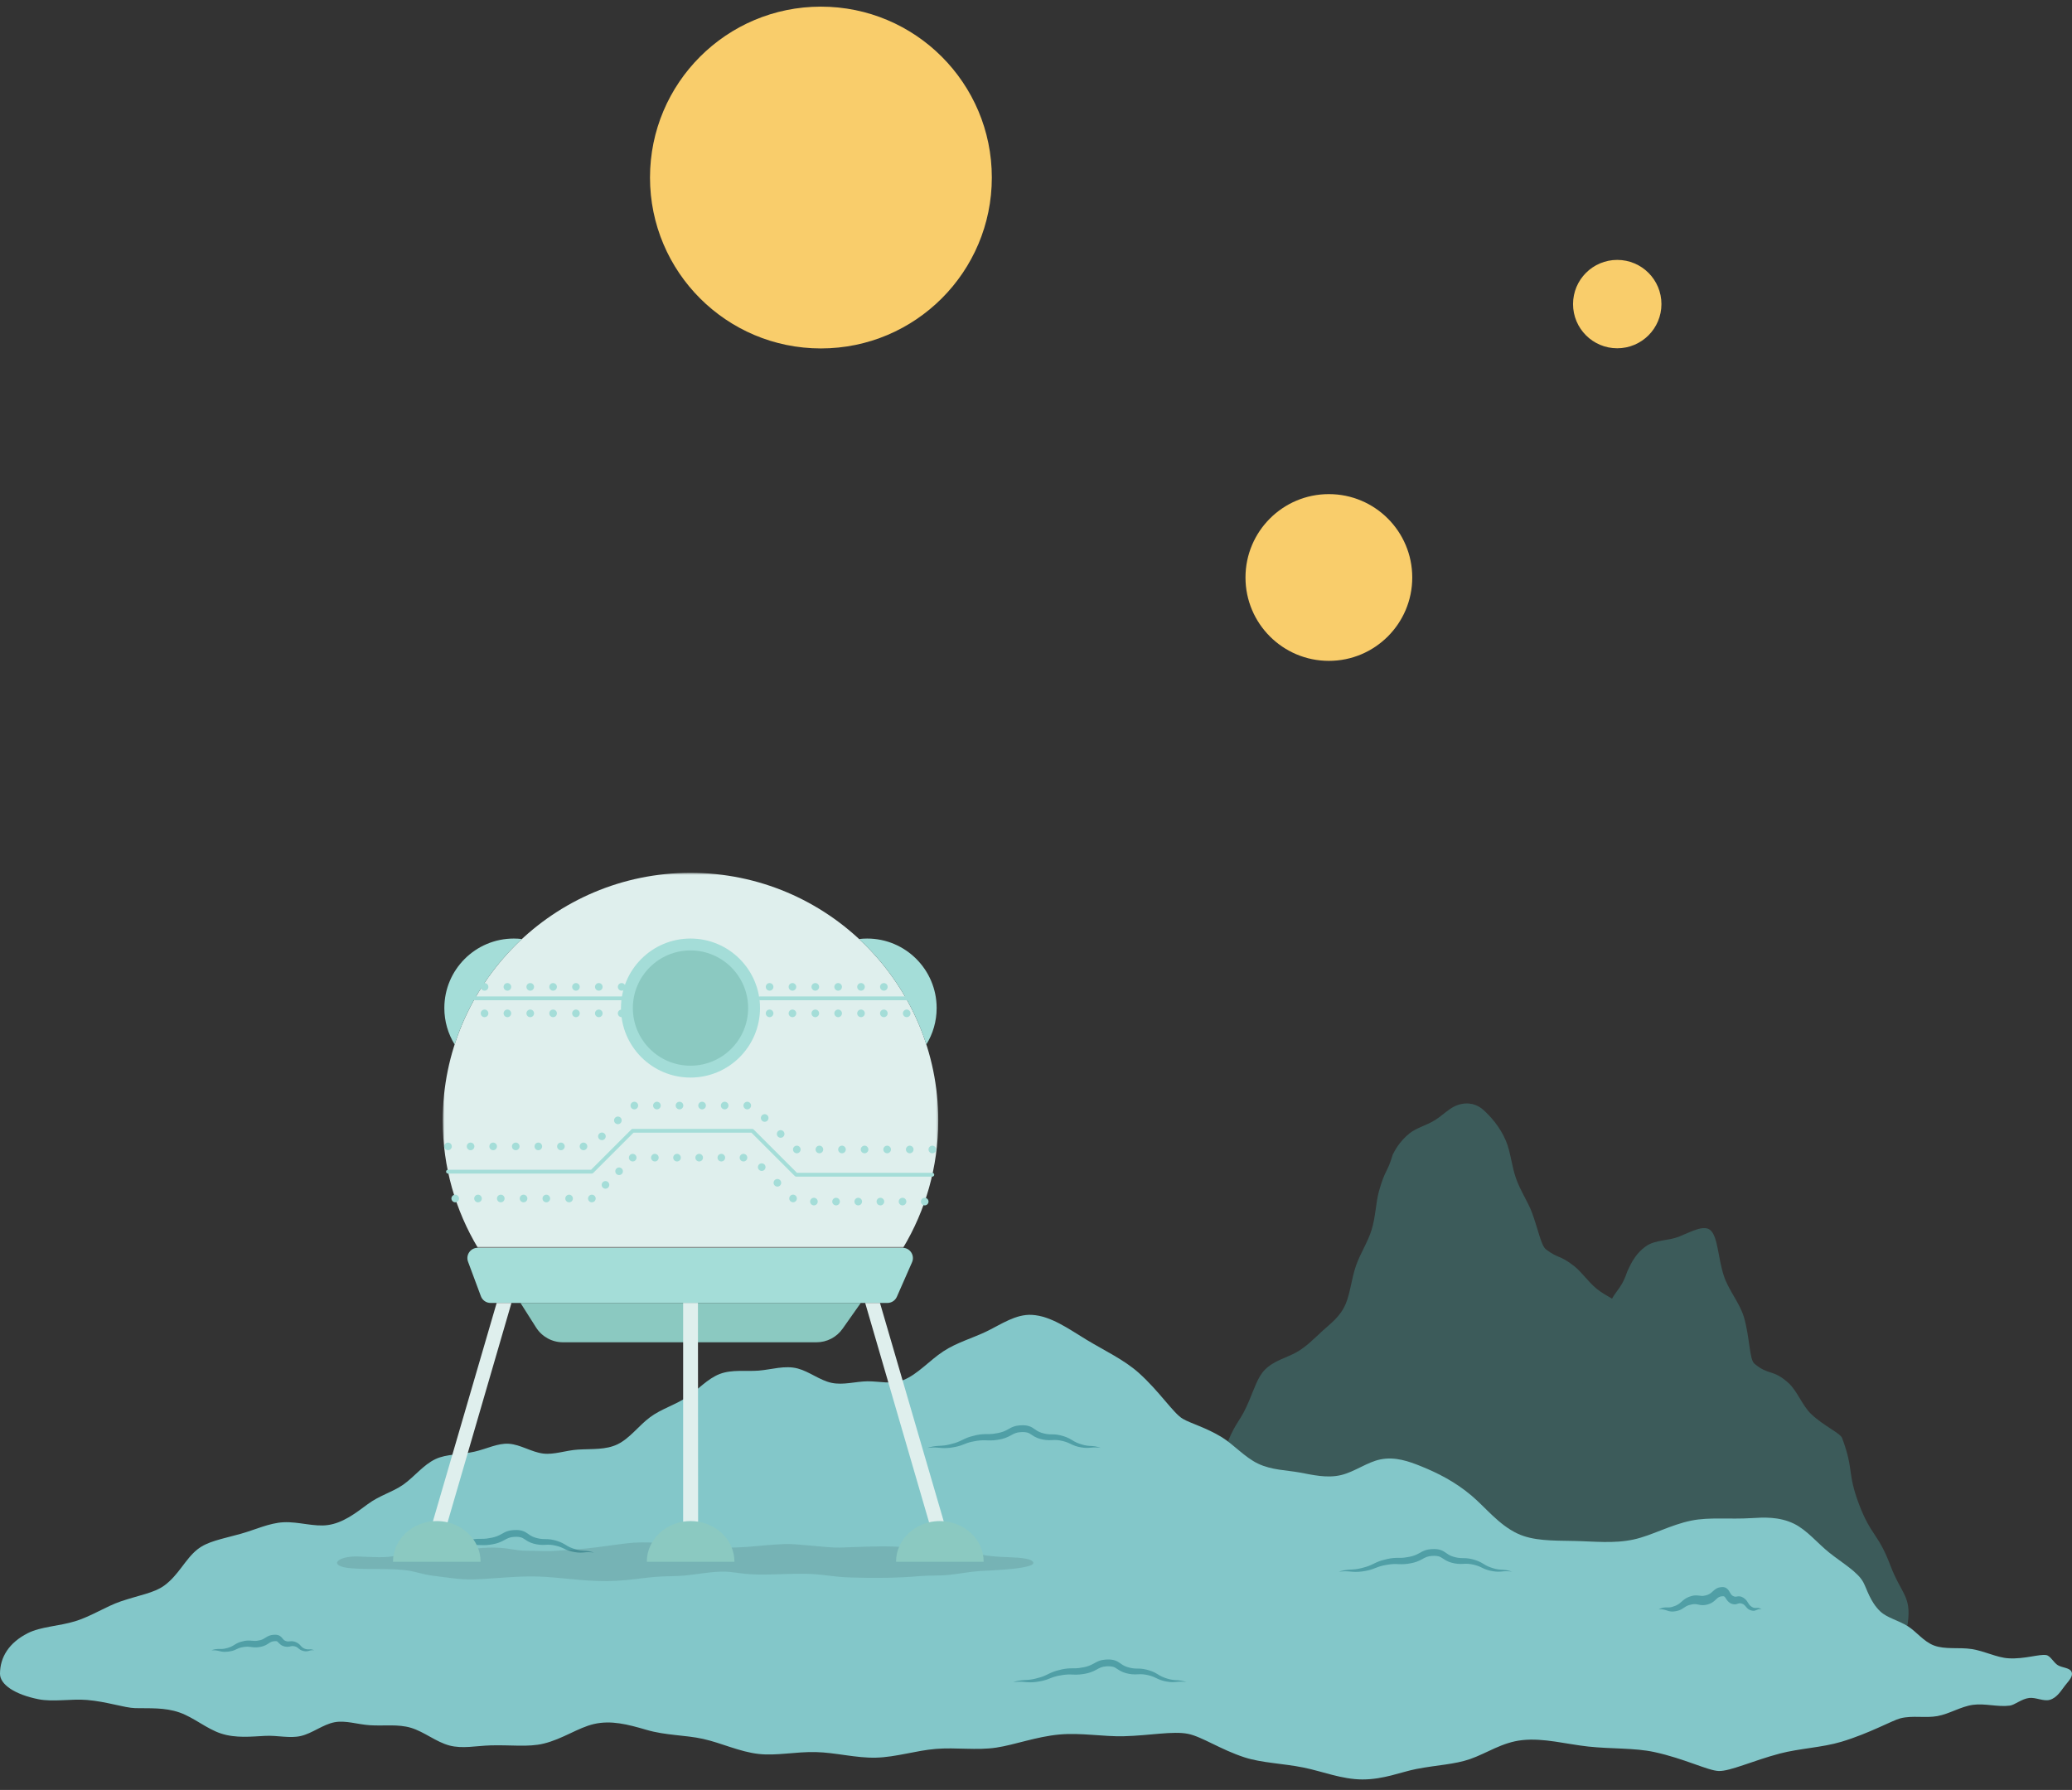 <svg width="1088" height="940" viewBox="0 0 1088 940" fill="none" xmlns="http://www.w3.org/2000/svg">
<rect x="0" y="0" width="1088" height="940" fill="#333333" stroke="none"/>
<g clip-path="url(#clip0_25_784)">
<path fill-rule="evenodd" clip-rule="evenodd" d="M911.082 808.32C913.006 793.501 906.915 794.387 900.844 780.733C894.772 767.078 892.944 767.89 886.873 754.235C880.8 740.578 882.627 739.765 876.554 726.107C870.481 712.45 868.626 713.273 862.581 699.603C861.584 697.203 858.641 691.5 852.671 686.208C848.791 682.769 843.005 680.542 838.471 676.864C833.913 673.168 830.554 667.978 826.488 664.824C818.831 658.884 818.638 661.218 811.863 656.196C809.267 654.283 807.823 646.133 804.548 637.111C802.447 631.322 798.341 625.375 796.019 618.738C793.735 612.208 793.219 604.939 790.765 599.145C787.501 591.439 782.506 586.192 779.031 582.975C775.833 580.014 771.178 578.443 765.527 580.267C761.335 581.621 757.629 585.719 753.245 588.396C748.976 591.003 743.705 592.338 740.176 595.155C734.672 599.549 732.204 604.641 731.334 606.342C728.414 616.181 727.354 613.951 724.079 625.608C722.427 631.485 722.384 638.814 720.222 645.869C718.253 652.29 714.216 658.332 711.995 664.782C709.648 671.596 709.073 678.889 706.63 684.701C703.772 691.501 698.63 695.08 694.706 698.682C689.947 703.051 685.784 707.419 680.451 710.333C675.285 713.156 668.915 714.549 664.215 719.293C660.5 723.042 658.718 728.988 655.848 735.747C651.294 746.585 649.462 745.816 644.921 756.659C640.38 767.503 642.225 768.275 637.683 779.119C633.141 789.964 631.296 789.191 626.754 800.036C622.212 810.881 614.799 810.938 619.509 821.712C623.957 831.884 628.963 826.202 639.616 829.332C650.269 832.463 650.833 830.544 661.486 833.674C672.141 836.805 671.577 838.724 682.231 841.855C692.886 844.986 692.744 845.903 703.846 846.158C721.892 846.572 721.84 845.672 739.72 843.196C757.6 840.719 757.326 838.738 775.206 836.262C793.087 833.786 793.362 835.767 811.244 833.291C829.126 830.814 828.939 829.663 846.688 826.364C855.03 824.813 855.299 825.945 863.448 823.584C871.598 821.221 871.041 819.3 879.191 816.938C887.342 814.576 887.33 814.496 895.81 814.173C904.849 813.829 909.989 816.736 911.082 808.32Z" fill="#3C5B5A"/>
<path fill-rule="evenodd" clip-rule="evenodd" d="M1001.29 855.499C1004.41 837.97 998.828 838.491 992.521 821.843C986.213 805.192 982.473 806.609 976.166 789.959C969.858 773.309 973.569 771.906 967.293 755.244C966.35 752.56 957.654 748.92 950.944 742.501C946.29 738.048 943.732 730.348 938.937 726.114C930.7 718.842 928.891 722.526 921.241 716.147C918.552 713.919 918.9 702.736 915.769 691.841C913.648 684.46 907.574 677.419 905.165 669.959C902.091 660.44 902.1 650.139 898.43 646.324C895.041 642.802 888.161 646.817 881.458 649.505C876.412 651.527 869.202 651.125 864.536 654.3C857.813 658.874 855.509 665.887 854.486 667.702C850.534 679.318 847.681 676.476 843.198 689.784C840.798 696.907 841.745 706.308 838.742 714.251C835.709 722.276 828.809 728.63 825.649 735.351C821.925 743.27 819.926 750.65 814.587 754.315C808.352 758.596 799.36 757.888 793.337 761.755C787.712 765.367 785.651 772.57 782.408 780.72C776.63 793.517 772.815 791.761 766.856 804.475C760.896 817.189 764.518 818.889 758.557 831.604C752.597 844.318 738.057 843.719 742.952 856.881C747.493 869.094 757.783 858.614 770.076 862.933C782.372 867.251 781.046 871.024 793.342 875.344C805.637 879.657 805.734 879.187 818.734 880.097C839.867 881.567 839.873 882.097 860.963 880.097C882.055 878.107 881.679 874.127 902.772 872.135C923.864 870.143 924.451 875.103 945.426 872.122C955.301 870.719 954.353 865.817 964.039 863.436C973.726 861.053 973.918 862.629 983.894 862.613C994.148 862.597 999.55 865.32 1001.29 855.499Z" fill="#3C5B5A"/>
<path fill-rule="evenodd" clip-rule="evenodd" d="M799.359 913.837C810.672 912.627 822.51 915.977 834.012 917.217C846.168 918.527 858.316 917.857 868.695 920.107C884.547 923.537 896.858 929.897 902.54 930.057C908.479 930.227 920.552 924.608 934.507 920.908C944.857 918.178 956.726 917.757 966.903 914.707C981.702 910.267 993.64 903.458 997.953 902.368C1004.28 900.768 1011.05 902.357 1017.31 901.217C1023.66 900.077 1029.62 896.188 1035.98 895.308C1042.3 894.428 1048.96 896.557 1055.37 895.717C1057.97 895.377 1061.47 892.188 1065.52 891.698C1068.96 891.278 1073.04 893.608 1076.31 892.688C1080.26 891.588 1082.42 887.567 1084.35 885.167C1086.52 882.467 1088.78 880.187 1087.74 877.917C1086.75 875.775 1082.96 875.904 1080.59 874.505C1078.39 873.207 1076.69 869.537 1074.47 869.175C1070.73 868.566 1063.25 871.373 1054.6 870.865C1048.54 870.51 1042.02 867.031 1035.27 866.003C1028.64 864.99 1021.43 866.37 1015.51 864.134C1010.16 862.114 1006.31 856.891 1001.92 854.102C996.826 850.862 990.932 849.698 987.278 846.204C982.011 841.166 980.283 834.408 978.437 830.979C975.435 825.405 967.628 821.054 960.416 815.28C954.418 810.477 948.807 803.493 942.016 800.194C934.121 796.359 925.897 796.874 919.743 797.251C908.169 797.962 897.631 796.636 888.213 798.535C877.064 800.783 867.541 806.354 857.838 808.47C847.436 810.739 837.15 809.448 826.375 809.245C815.033 809.031 805.044 809.237 796.813 805.354C786.913 800.685 780.079 791.656 772.638 785.384C763.932 778.047 754.928 773.57 746.275 770.052C739.621 767.347 732.527 764.904 724.937 766.404C717.98 767.779 711.277 772.975 704.136 774.657C696.758 776.395 689.38 774.576 682.432 773.294C675.721 772.058 667.704 772.07 660.508 768.602C653.546 765.246 647.812 758.614 641.667 754.819C633.374 749.699 625.165 747.519 621.034 745.069C616.054 742.116 608.774 730.627 597.896 720.918C590.208 714.056 580.008 709.312 570.674 703.667C561.215 697.948 551.864 691.054 541.826 690.514C533.445 690.063 525.972 695.321 518.295 699.076C510.859 702.711 502.488 704.961 495.335 709.667C487.978 714.507 481.754 721.833 474.297 724.769C468.149 727.19 461.58 725.322 455.477 725.399C449.255 725.478 442.832 727.522 436.656 726.212C430.546 724.917 424.998 720.314 418.934 718.688C412.148 716.87 405.133 719.251 398.424 719.785C391.625 720.325 384.419 719.083 377.946 721.552C371.5 724.011 366.349 729.977 360.472 733.865C354.422 737.867 347.276 739.883 341.435 744.191C335.522 748.553 330.775 755.279 324.389 758.423C318.133 761.505 310.894 760.809 303.526 761.261C297.025 761.66 290.963 764.074 285.163 763.337C279.009 762.556 273.288 758.599 267.169 758.196C261.358 757.813 255.568 760.904 249.105 762.363C241.67 764.041 234.542 763.491 228.684 766.253C222.242 769.29 217.61 775.552 211.692 779.706C206.225 783.542 199.271 785.326 193.061 789.948C186.441 794.877 179.979 799.789 172.181 800.888C164.818 801.927 156.827 799.033 148.86 799.427C141.324 799.8 133.982 803.39 126.283 805.527C116.35 808.285 108.899 809.455 103.582 813.738C97.198 818.88 93.816 827.153 86.229 832.686C80.872 836.592 73.067 837.699 63.466 840.961C55.737 843.588 47.894 848.816 39.591 851.37C30.826 854.066 21.471 854.171 14.552 857.688C4.813 862.638 0 870.208 0 878.998C0 884.698 7.885 889.897 20.155 892.357C27.974 893.917 37.275 892.048 45.718 892.748C55.992 893.598 65.347 896.887 70.978 897.037C78.219 897.227 86.405 896.557 94.35 899.357C101.745 901.957 108.54 907.887 115.953 910.337C123.923 912.967 132.048 911.937 139.355 911.597C145.885 911.287 152.199 913.038 158.018 911.658C164.115 910.218 169.536 905.627 175.67 904.447C181.498 903.337 187.674 905.598 194.27 906.018C201.636 906.488 209.009 905.318 215.855 907.388C222.804 909.498 228.999 914.808 236.008 916.668C242.857 918.478 250.14 916.817 257.612 916.597C268.158 916.287 277.44 917.628 285.464 915.668C295.557 913.208 303.616 907.258 311.939 905.368C320.911 903.328 329.501 905.527 339.4 908.427C349.636 911.437 359.728 911.107 369.132 913.187C378.89 915.347 388.146 919.927 398.339 921.097C407.658 922.167 417.598 919.878 428.365 920.118C438.842 920.358 449.409 923.308 459.979 923.048C470.526 922.778 480.956 919.297 491.433 918.447C502.022 917.577 512.797 919.328 523.145 917.768C532.891 916.298 544.285 911.968 556.328 910.888C567.622 909.868 579.379 912.068 590.056 911.798C603.664 911.458 615.933 908.948 623.821 910.538C631.09 911.998 640.905 918.798 653.434 922.868C662.589 925.848 673.466 926.028 684.499 928.248C694.388 930.238 704.646 934.488 715.445 934.488C726.718 934.488 735.73 930.548 743.716 928.998C754.581 926.888 763.746 926.648 772.001 923.768C780.823 920.678 788.791 914.957 799.359 913.837Z" fill="#83C7C9"/>
<path fill-rule="evenodd" clip-rule="evenodd" d="M111 866.658C112.133 866.244 113.345 865.975 114.586 865.968C115.204 865.95 115.797 865.994 116.362 865.974C116.929 865.957 117.479 865.898 118.031 865.783C119.13 865.574 120.261 865.248 121.261 864.814C121.761 864.586 122.226 864.336 122.711 864.034C123.195 863.737 123.729 863.373 124.33 863.065C125.538 862.436 126.805 862.064 128.05 861.813C129.281 861.531 130.731 861.475 131.986 861.619C133.21 861.755 134.095 861.801 135.175 861.626C136.269 861.474 137.254 861.236 138.126 860.797C138.569 860.579 139.002 860.309 139.528 859.967C140.05 859.631 140.7 859.236 141.414 858.976C142.124 858.721 142.863 858.566 143.547 858.526C143.9 858.482 144.226 858.501 144.566 858.488C144.929 858.492 145.352 858.524 145.779 858.627C146.652 858.797 147.574 859.489 148.034 860.058C148.53 860.633 148.79 860.999 149.095 861.253C149.398 861.517 149.728 861.684 150.212 861.839C150.673 861.992 151.053 862.047 151.511 862.022C151.966 861.993 152.686 861.84 153.45 861.897C154.21 861.953 154.89 862.16 155.516 862.441C156.143 862.715 156.804 863.117 157.319 863.641C157.845 864.166 158.164 864.625 158.541 864.952C158.907 865.297 159.377 865.563 159.887 865.782C160.398 866.001 160.907 866.132 161.447 866.172C161.984 866.208 162.6 866.096 163.234 866.148C163.865 866.205 164.459 866.395 165 866.676C164.404 866.589 163.813 866.558 163.255 866.676C162.699 866.77 162.159 867.014 161.51 867.139C160.864 867.269 160.18 867.218 159.551 867.088C158.92 866.958 158.267 866.757 157.651 866.378C157.031 865.998 156.554 865.485 156.154 865.21C155.752 864.913 155.328 864.746 154.832 864.613C154.335 864.486 153.842 864.407 153.413 864.437C152.986 864.457 152.54 864.62 151.82 864.754C151.097 864.887 150.274 864.857 149.582 864.697C148.913 864.56 148.109 864.266 147.447 863.777C146.772 863.299 146.26 862.673 145.927 862.335C145.567 861.986 145.45 861.939 145.146 861.877C144.99 861.855 144.818 861.849 144.589 861.853C144.336 861.874 144.065 861.864 143.829 861.907C143.328 861.952 142.896 862.075 142.485 862.236C142.075 862.395 141.681 862.626 141.188 862.953C140.699 863.275 140.111 863.665 139.473 863.981C138.18 864.609 136.813 864.909 135.552 865.054C134.903 865.133 134.22 865.16 133.541 865.129C132.861 865.1 132.2 865.001 131.639 864.91C130.538 864.728 129.589 864.719 128.477 864.856C127.379 864.997 126.31 865.2 125.334 865.586C124.842 865.782 124.332 866.032 123.751 866.302C123.174 866.572 122.542 866.822 121.912 866.988C120.642 867.307 119.427 867.465 118.162 867.487C116.891 867.505 115.617 867.206 114.505 866.929C113.379 866.667 112.203 866.625 111 866.658Z" fill="#509FA6"/>
<path fill-rule="evenodd" clip-rule="evenodd" d="M221 815.361C221.947 815.074 222.905 814.827 223.881 814.637C224.855 814.457 225.853 814.354 226.839 814.302C227.826 814.243 228.787 814.22 229.734 814.101C230.68 813.989 231.62 813.802 232.557 813.584C234.439 813.138 236.293 812.616 238.014 811.816C238.879 811.418 239.752 810.958 240.703 810.533C241.649 810.105 242.634 809.744 243.616 809.442C245.582 808.869 247.536 808.409 249.616 808.218C250.65 808.121 251.697 808.119 252.658 808.128C253.622 808.133 254.519 808.105 255.434 807.999C256.346 807.889 257.267 807.74 258.194 807.546C259.104 807.349 259.983 807.131 260.818 806.806C261.661 806.493 262.452 806.11 263.299 805.63C264.144 805.163 265.111 804.588 266.198 804.205C267.278 803.818 268.391 803.625 269.451 803.551C269.991 803.491 270.506 803.509 271.033 803.488C271.574 803.505 272.111 803.509 272.672 803.589C273.774 803.724 274.982 804.075 276.009 804.685C277.04 805.29 277.809 805.928 278.556 806.379C279.305 806.844 280.089 807.19 280.941 807.455C281.785 807.717 282.734 807.942 283.608 808.084C284.502 808.235 285.365 808.26 286.338 808.261C287.321 808.264 288.414 808.304 289.446 808.487C290.485 808.659 291.475 808.914 292.457 809.219C293.438 809.521 294.429 809.883 295.376 810.376C296.333 810.86 297.185 811.452 298.007 811.915C298.831 812.386 299.689 812.764 300.592 813.087C301.491 813.413 302.418 813.703 303.345 813.924C304.275 814.147 305.207 814.26 306.17 814.324C307.133 814.381 308.144 814.404 309.126 814.585C310.108 814.768 311.065 815.035 312 815.366C311.025 815.238 310.053 815.125 309.086 815.128C308.12 815.105 307.171 815.226 306.182 815.32C304.176 815.534 302.14 815.234 300.179 814.793C299.192 814.561 298.195 814.225 297.24 813.796C296.279 813.367 295.424 812.886 294.566 812.557C293.705 812.221 292.82 811.952 291.902 811.742C290.986 811.526 290.054 811.359 289.151 811.275C288.242 811.183 287.374 811.214 286.404 811.277C285.424 811.339 284.326 811.358 283.278 811.235C282.212 811.115 281.235 810.94 280.187 810.653C279.148 810.373 278.089 809.953 277.114 809.391C276.126 808.835 275.308 808.183 274.596 807.801C273.885 807.405 273.165 807.216 272.326 807.123C271.917 807.068 271.475 807.067 271.038 807.055C270.59 807.079 270.125 807.064 269.692 807.119C268.802 807.186 267.97 807.346 267.189 807.63C266.405 807.896 265.633 808.338 264.728 808.835C263.829 809.331 262.826 809.827 261.807 810.179C260.788 810.548 259.75 810.782 258.737 810.977C257.74 811.164 256.722 811.311 255.687 811.391C254.654 811.475 253.593 811.468 252.603 811.425C251.609 811.388 250.7 811.334 249.782 811.376C247.957 811.461 246.049 811.767 244.206 812.162C243.288 812.375 242.396 812.633 241.508 812.96C240.624 813.283 239.704 813.695 238.727 814.026C236.768 814.708 234.774 815.072 232.8 815.32C231.804 815.424 230.8 815.495 229.794 815.487C228.788 815.482 227.792 815.395 226.825 815.293C224.898 815.083 222.96 815.168 221 815.361Z" fill="#509FA6"/>
<path fill-rule="evenodd" clip-rule="evenodd" d="M487 760.361C487.947 760.074 488.905 759.827 489.881 759.637C490.855 759.457 491.853 759.353 492.839 759.302C493.826 759.243 494.787 759.22 495.734 759.101C496.68 758.989 497.621 758.802 498.557 758.584C500.439 758.138 502.293 757.616 504.014 756.816C504.879 756.418 505.752 755.957 506.703 755.533C507.649 755.105 508.634 754.744 509.616 754.442C511.582 753.869 513.536 753.408 515.616 753.218C516.65 753.121 517.698 753.119 518.658 753.128C519.622 753.133 520.519 753.105 521.434 752.999C522.346 752.889 523.267 752.74 524.195 752.546C525.104 752.349 525.983 752.131 526.817 751.806C527.661 751.493 528.451 751.11 529.299 750.63C530.144 750.163 531.111 749.588 532.198 749.205C533.278 748.817 534.391 748.624 535.451 748.551C535.991 748.491 536.506 748.509 537.033 748.488C537.574 748.505 538.111 748.509 538.672 748.589C539.774 748.724 540.982 749.075 542.009 749.685C543.04 750.29 543.809 750.928 544.556 751.379C545.305 751.844 546.089 752.19 546.941 752.455C547.785 752.717 548.734 752.942 549.609 753.084C550.502 753.235 551.365 753.26 552.338 753.261C553.321 753.264 554.414 753.303 555.446 753.486C556.485 753.659 557.475 753.914 558.457 754.218C559.438 754.521 560.429 754.883 561.376 755.376C562.333 755.86 563.185 756.452 564.007 756.914C564.831 757.386 565.689 757.764 566.592 758.087C567.491 758.413 568.418 758.703 569.345 758.924C570.275 759.147 571.206 759.26 572.17 759.324C573.133 759.381 574.144 759.404 575.126 759.585C576.108 759.768 577.065 760.034 578 760.366C577.025 760.238 576.053 760.125 575.086 760.128C574.12 760.105 573.171 760.226 572.182 760.32C570.176 760.534 568.14 760.234 566.179 759.793C565.191 759.561 564.195 759.225 563.24 758.796C562.279 758.367 561.424 757.886 560.566 757.557C559.705 757.22 558.82 756.952 557.902 756.741C556.986 756.526 556.054 756.358 555.151 756.275C554.242 756.183 553.374 756.213 552.404 756.277C551.424 756.339 550.326 756.358 549.278 756.235C548.212 756.115 547.235 755.94 546.187 755.653C545.148 755.372 544.089 754.953 543.114 754.391C542.127 753.835 541.308 753.182 540.596 752.801C539.885 752.404 539.165 752.215 538.327 752.123C537.917 752.068 537.475 752.067 537.038 752.055C536.59 752.079 536.125 752.064 535.692 752.119C534.802 752.186 533.97 752.346 533.189 752.63C532.405 752.896 531.633 753.338 530.728 753.835C529.829 754.331 528.826 754.827 527.807 755.179C526.788 755.548 525.75 755.782 524.737 755.977C523.74 756.163 522.722 756.311 521.687 756.391C520.654 756.475 519.593 756.468 518.603 756.425C517.609 756.388 516.7 756.334 515.782 756.376C513.957 756.461 512.049 756.767 510.206 757.161C509.288 757.375 508.396 757.633 507.508 757.96C506.624 758.283 505.704 758.695 504.727 759.026C502.768 759.707 500.775 760.072 498.8 760.32C497.804 760.424 496.8 760.495 495.794 760.487C494.788 760.482 493.792 760.395 492.825 760.293C490.898 760.083 488.96 760.168 487 760.361Z" fill="#509FA6"/>
<path fill-rule="evenodd" clip-rule="evenodd" d="M532 883.358C532.947 883.078 533.905 882.828 534.881 882.638C535.855 882.458 536.853 882.358 537.839 882.298C538.826 882.238 539.787 882.218 540.734 882.098C541.68 881.988 542.62 881.798 543.557 881.588C545.439 881.138 547.293 880.618 549.014 879.818C549.879 879.418 550.752 878.958 551.703 878.528C552.649 878.108 553.634 877.748 554.616 877.442C556.582 876.869 558.536 876.408 560.616 876.218C561.65 876.121 562.697 876.12 563.658 876.128C564.622 876.133 565.519 876.105 566.434 875.999C567.346 875.889 568.267 875.74 569.194 875.546C570.103 875.35 570.982 875.131 571.817 874.806C572.661 874.493 573.451 874.11 574.299 873.631C575.144 873.163 576.111 872.589 577.198 872.205C578.278 871.818 579.391 871.625 580.451 871.552C580.99 871.491 581.506 871.509 582.033 871.488C582.574 871.505 583.111 871.509 583.672 871.59C584.773 871.725 585.982 872.076 587.009 872.685C588.04 873.291 588.809 873.928 589.555 874.379C590.305 874.845 591.089 875.191 591.941 875.455C592.784 875.718 593.734 875.943 594.608 876.084C595.502 876.236 596.364 876.26 597.338 876.261C598.321 876.264 599.414 876.304 600.446 876.487C601.485 876.659 602.475 876.914 603.457 877.218C604.438 877.518 605.429 877.878 606.376 878.378C607.333 878.858 608.185 879.448 609.007 879.918C609.831 880.388 610.689 880.768 611.591 881.088C612.491 881.418 613.418 881.708 614.345 881.928C615.275 882.148 616.206 882.258 617.17 882.328C618.133 882.378 619.144 882.408 620.126 882.588C621.108 882.768 622.065 883.038 623 883.368C622.025 883.238 621.053 883.128 620.086 883.128C619.119 883.108 618.171 883.228 617.182 883.318C615.176 883.538 613.14 883.238 611.179 882.798C610.191 882.558 609.195 882.228 608.24 881.798C607.279 881.368 606.424 880.888 605.566 880.558C604.705 880.218 603.82 879.958 602.902 879.738C601.985 879.528 601.054 879.358 600.151 879.278C599.242 879.188 598.374 879.218 597.404 879.278C596.424 879.338 595.325 879.358 594.277 879.238C593.212 879.118 592.235 878.938 591.187 878.648C590.148 878.368 589.088 877.958 588.114 877.392C587.126 876.836 586.308 876.183 585.595 875.801C584.885 875.404 584.165 875.215 583.326 875.123C582.917 875.069 582.475 875.068 582.038 875.055C581.59 875.079 581.125 875.064 580.691 875.119C579.802 875.186 578.97 875.347 578.189 875.63C577.405 875.897 576.632 876.338 575.728 876.836C574.829 877.332 573.826 877.828 572.807 878.178C571.788 878.548 570.749 878.778 569.737 878.978C568.74 879.168 567.721 879.308 566.687 879.388C565.654 879.478 564.592 879.468 563.602 879.428C562.609 879.388 561.7 879.338 560.782 879.378C558.957 879.458 557.048 879.768 555.205 880.158C554.288 880.378 553.396 880.638 552.508 880.958C551.624 881.288 550.704 881.698 549.726 882.028C547.767 882.708 545.774 883.068 543.799 883.318C542.803 883.428 541.8 883.498 540.794 883.488C539.787 883.478 538.791 883.398 537.825 883.298C535.898 883.078 533.959 883.168 532 883.358Z" fill="#509FA6"/>
<path fill-rule="evenodd" clip-rule="evenodd" d="M703 825.361C703.947 825.075 704.905 824.827 705.881 824.636C706.855 824.458 707.853 824.354 708.839 824.301C709.826 824.242 710.787 824.22 711.734 824.102C712.68 823.989 713.62 823.803 714.557 823.583C716.439 823.138 718.293 822.615 720.014 821.816C720.879 821.418 721.752 820.958 722.703 820.532C723.649 820.106 724.634 819.743 725.616 819.442C727.582 818.869 729.536 818.408 731.616 818.218C732.65 818.121 733.697 818.12 734.658 818.127C735.622 818.133 736.519 818.105 737.434 817.998C738.346 817.888 739.267 817.74 740.194 817.545C741.104 817.349 741.982 817.13 742.817 816.806C743.661 816.493 744.451 816.109 745.299 815.631C746.144 815.163 747.111 814.589 748.198 814.205C749.278 813.818 750.391 813.625 751.451 813.551C751.991 813.491 752.506 813.508 753.033 813.488C753.574 813.505 754.111 813.508 754.672 813.59C755.773 813.725 756.982 814.076 758.009 814.685C759.04 815.291 759.809 815.928 760.556 816.379C761.305 816.845 762.089 817.191 762.941 817.455C763.784 817.718 764.734 817.943 765.608 818.084C766.502 818.236 767.365 818.259 768.338 818.261C769.321 818.264 770.414 818.304 771.446 818.487C772.485 818.659 773.475 818.914 774.457 819.218C775.438 819.521 776.429 819.883 777.376 820.377C778.333 820.86 779.185 821.452 780.007 821.915C780.831 822.387 781.689 822.764 782.591 823.087C783.491 823.413 784.418 823.704 785.345 823.924C786.275 824.147 787.206 824.26 788.17 824.324C789.133 824.381 790.144 824.404 791.126 824.585C792.108 824.768 793.065 825.034 794 825.367C793.025 825.238 792.053 825.125 791.086 825.128C790.119 825.105 789.171 825.227 788.182 825.32C786.176 825.534 784.14 825.234 782.179 824.794C781.191 824.56 780.195 824.226 779.24 823.797C778.279 823.367 777.424 822.887 776.566 822.557C775.705 822.22 774.82 821.953 773.902 821.741C772.985 821.526 772.054 821.359 771.151 821.275C770.242 821.182 769.374 821.213 768.404 821.278C767.424 821.339 766.325 821.358 765.278 821.235C764.212 821.115 763.235 820.941 762.187 820.653C761.148 820.373 760.088 819.953 759.114 819.392C758.126 818.836 757.308 818.183 756.596 817.801C755.885 817.404 755.165 817.215 754.326 817.123C753.917 817.069 753.475 817.068 753.038 817.055C752.59 817.078 752.125 817.063 751.692 817.119C750.802 817.186 749.97 817.347 749.189 817.63C748.405 817.897 747.632 818.338 746.728 818.835C745.829 819.332 744.826 819.827 743.807 820.179C742.788 820.549 741.75 820.782 740.737 820.977C739.74 821.163 738.721 821.312 737.687 821.391C736.654 821.475 735.593 821.468 734.602 821.426C733.609 821.388 732.7 821.334 731.782 821.375C729.957 821.461 728.049 821.766 726.205 822.161C725.288 822.375 724.396 822.633 723.508 822.961C722.624 823.283 721.704 823.696 720.727 824.026C718.767 824.708 716.774 825.072 714.8 825.32C713.804 825.425 712.8 825.495 711.794 825.487C710.787 825.482 709.791 825.395 708.825 825.294C706.898 825.083 704.959 825.167 703 825.361Z" fill="#509FA6"/>
<path opacity="0.1" fill-rule="evenodd" clip-rule="evenodd" d="M324.005 811.14C316.879 812.089 309.868 813.142 302.43 813.668C299.138 813.901 295.934 814.051 292.683 814.344C287.357 814.825 282.059 814.374 276.635 814.374C270.167 814.374 267.457 812.82 259.265 812.716C251.071 812.613 241.669 814.439 233.76 814.894C224.504 815.426 218.08 814.894 209.565 816.731C201.837 818.397 196.172 817.624 187.882 817.399C176.768 817.096 172.106 822.457 183.886 823.543C193.215 824.404 203.684 823.513 212.939 824.606C218.006 825.203 222.058 826.871 227.176 827.489C233.954 828.305 241.847 829.678 248.852 829.427C261.724 828.965 273.86 827.245 286.776 828.133C299.324 828.995 310.373 830.857 323.427 830.193C330.37 829.839 337.044 828.735 343.875 828.129C349.188 827.659 354.648 827.905 359.956 827.371C366.075 826.758 372.001 825.564 378.483 825.375C385.263 825.179 388.09 826.695 398.205 826.892C404.438 827.013 416.187 826.369 422.238 826.463C432.38 826.62 436.649 828.133 446.738 828.433C459.148 828.801 471.053 828.761 483.217 827.701C488.235 827.263 493.387 827.589 498.406 827.058C503.783 826.49 508.973 825.419 514.498 825.05C518.974 824.75 547.694 823.95 541.826 819.651C539.258 817.769 529.86 817.857 525.432 817.599C511.452 816.786 515.396 815.129 503.496 814.636C491.467 814.137 480.618 812.716 470.344 812.226C461.156 811.788 450.175 812.463 440.91 812.716C434.047 812.904 418.758 810.568 411.909 810.875C398.586 811.475 395.5 812.502 384.121 812.716C375.093 812.886 367.789 812.002 359.143 811.342C349.504 810.608 339.117 809.302 329.456 810.448C327.625 810.665 325.812 810.899 324.005 811.14Z" fill="#020202"/>
<path fill-rule="evenodd" clip-rule="evenodd" d="M465.992 684.246H257.577C255.319 684.246 253.3 682.842 252.513 680.725L245.766 662.583C244.453 659.053 247.064 655.296 250.831 655.296H473.966C477.866 655.296 480.481 659.303 478.912 662.873L470.938 681.017C470.076 682.978 468.136 684.246 465.992 684.246Z" fill="#A4DDD8"/>
<path fill-rule="evenodd" clip-rule="evenodd" d="M428.766 704.909H295.597C289.88 704.909 284.561 701.984 281.499 697.156L273.309 684.247H451.993L442.411 697.835C439.283 702.27 434.194 704.909 428.766 704.909Z" fill="#8BC9C1"/>
<mask id="mask0_25_784" style="mask-type:alpha" maskUnits="userSpaceOnUse" x="232" y="458" width="261" height="198">
<path fill-rule="evenodd" clip-rule="evenodd" d="M232.471 458.375H492.68V655.296H232.471V458.375Z" fill="white"/>
</mask>
<g mask="url(#mask0_25_784)">
<path fill-rule="evenodd" clip-rule="evenodd" d="M474.227 655.296C485.941 635.766 492.68 612.911 492.68 588.48C492.68 516.625 434.43 458.375 362.576 458.375C290.721 458.375 232.471 516.625 232.471 588.48C232.471 612.911 239.21 635.766 250.924 655.296H474.227Z" fill="#DFEFED"/>
</g>
<path fill-rule="evenodd" clip-rule="evenodd" d="M252.362 820.165H206.352C206.352 808.366 216.652 798.802 229.357 798.802C242.063 798.802 252.362 808.366 252.362 820.165Z" fill="#8BC9C1"/>
<path fill-rule="evenodd" clip-rule="evenodd" d="M470.51 820.165H516.52C516.52 808.366 506.22 798.802 493.515 798.802C480.81 798.802 470.51 808.366 470.51 820.165Z" fill="#8BC9C1"/>
<path fill-rule="evenodd" clip-rule="evenodd" d="M339.645 820.165H385.655C385.655 808.366 375.355 798.802 362.65 798.802C349.945 798.802 339.645 808.366 339.645 820.165Z" fill="#8BC9C1"/>
<path fill-rule="evenodd" clip-rule="evenodd" d="M399.078 529.389C399.078 549.549 382.735 565.892 362.575 565.892C342.415 565.892 326.072 549.549 326.072 529.389C326.072 509.229 342.415 492.885 362.575 492.885C382.735 492.885 399.078 509.229 399.078 529.389Z" fill="#A4DDD8"/>
<path fill-rule="evenodd" clip-rule="evenodd" d="M392.841 529.389C392.841 546.104 379.291 559.655 362.575 559.655C345.86 559.655 332.309 546.104 332.309 529.389C332.309 512.673 345.86 499.122 362.575 499.122C379.291 499.122 392.841 512.673 392.841 529.389Z" fill="#8BC9C1"/>
<path fill-rule="evenodd" clip-rule="evenodd" d="M229.356 798.802C231.313 798.802 233.211 799.031 235.026 799.457L268.568 684.246H260.795L227.332 798.889C227.999 798.835 228.673 798.802 229.356 798.802Z" fill="#DFEFED"/>
<path fill-rule="evenodd" clip-rule="evenodd" d="M493.515 798.802C494.198 798.802 494.871 798.834 495.539 798.889L462.076 684.246H454.303L487.846 799.457C489.66 799.031 491.558 798.802 493.515 798.802Z" fill="#DFEFED"/>
<path fill-rule="evenodd" clip-rule="evenodd" d="M362.65 798.802C363.99 798.802 365.3 798.914 366.577 799.118L366.49 684.246H358.717V799.119C359.996 798.914 361.308 798.802 362.65 798.802Z" fill="#DFEFED"/>
<path fill-rule="evenodd" clip-rule="evenodd" d="M274.06 493.137C272.669 492.976 271.257 492.885 269.823 492.885C249.664 492.885 233.32 509.229 233.32 529.389C233.32 536.404 235.303 542.953 238.733 548.517C245.641 527.094 257.951 508.1 274.06 493.137Z" fill="#A4DDD8"/>
<path fill-rule="evenodd" clip-rule="evenodd" d="M486.416 548.517C489.847 542.954 491.83 536.404 491.83 529.389C491.83 509.229 475.486 492.885 455.326 492.885C453.893 492.885 452.48 492.976 451.09 493.137C467.199 508.1 479.509 527.094 486.416 548.517Z" fill="#A4DDD8"/>
<path fill-rule="evenodd" clip-rule="evenodd" d="M489.558 617.913H418.07C417.804 617.913 417.55 617.808 417.363 617.62L394.589 594.846H332.647L311.492 616.002C311.304 616.189 311.05 616.295 310.785 616.295H235.24C234.687 616.295 234.24 615.848 234.24 615.295C234.24 614.742 234.687 614.295 235.24 614.295H310.371L331.526 593.139C331.713 592.951 331.967 592.846 332.233 592.846H395.003C395.269 592.846 395.523 592.951 395.71 593.139L418.484 615.913H489.558C490.111 615.913 490.558 616.36 490.558 616.913C490.558 617.466 490.111 617.913 489.558 617.913Z" fill="#A4DDD8"/>
<path fill-rule="evenodd" clip-rule="evenodd" d="M235.24 604.032C234.71 604.032 234.2 603.832 233.82 603.452C233.73 603.352 233.65 603.252 233.57 603.142C233.5 603.042 233.44 602.923 233.39 602.803C233.34 602.682 233.3 602.562 233.28 602.432C233.25 602.303 233.24 602.173 233.24 602.042C233.24 601.912 233.25 601.772 233.28 601.642C233.31 601.522 233.34 601.392 233.39 601.272C233.44 601.152 233.5 601.032 233.58 600.923C233.65 600.812 233.73 600.713 233.82 600.622C233.92 600.532 234.02 600.442 234.13 600.372C234.24 600.303 234.35 600.242 234.47 600.192C234.6 600.142 234.72 600.102 234.85 600.072C235.11 600.022 235.37 600.022 235.63 600.072C235.761 600.102 235.88 600.142 236 600.192C236.12 600.242 236.24 600.303 236.35 600.372C236.46 600.442 236.56 600.532 236.65 600.622C236.74 600.713 236.83 600.812 236.9 600.923C236.97 601.032 237.04 601.152 237.09 601.272C237.14 601.392 237.17 601.522 237.2 601.642C237.23 601.772 237.24 601.912 237.24 602.042C237.24 602.173 237.23 602.303 237.2 602.432C237.18 602.562 237.14 602.682 237.09 602.803C237.04 602.923 236.98 603.042 236.9 603.142C236.83 603.252 236.75 603.352 236.65 603.452C236.27 603.832 235.77 604.032 235.24 604.032Z" fill="#A4DDD8"/>
<path fill-rule="evenodd" clip-rule="evenodd" d="M331.089 580.582C331.089 579.482 331.98 578.593 333.089 578.593C334.19 578.593 335.089 579.482 335.089 580.582C335.089 581.692 334.19 582.593 333.089 582.593C331.98 582.593 331.089 581.692 331.089 580.582ZM342.94 580.582C342.94 579.482 343.839 578.593 344.949 578.593C346.049 578.593 346.949 579.482 346.949 580.582C346.949 581.692 346.049 582.593 344.949 582.593C343.839 582.593 342.94 581.692 342.94 580.582ZM354.799 580.582C354.799 579.482 355.699 578.593 356.799 578.593C357.909 578.593 358.81 579.482 358.81 580.582C358.81 581.692 357.909 582.593 356.799 582.593C355.699 582.593 354.799 581.692 354.799 580.582ZM366.659 580.582C366.659 579.482 367.56 578.593 368.659 578.593C369.77 578.593 370.659 579.482 370.659 580.582C370.659 581.692 369.77 582.593 368.659 582.593C367.56 582.593 366.659 581.692 366.659 580.582ZM378.52 580.582C378.52 579.482 379.419 578.593 380.52 578.593C381.629 578.593 382.52 579.482 382.52 580.582C382.52 581.692 381.629 582.593 380.52 582.593C379.419 582.593 378.52 581.692 378.52 580.582ZM390.379 580.582C390.379 579.482 391.279 578.593 392.379 578.593C393.48 578.593 394.379 579.482 394.379 580.582C394.379 581.692 393.48 582.593 392.379 582.593C391.279 582.593 390.379 581.692 390.379 580.582ZM400.119 588.532C399.339 587.752 399.339 586.482 400.119 585.702C400.9 584.923 402.169 584.923 402.949 585.702C403.73 586.482 403.73 587.752 402.949 588.532C402.56 588.923 402.049 589.122 401.529 589.122C401.02 589.122 400.51 588.923 400.119 588.532ZM323.029 589.782C322.249 589.002 322.249 587.732 323.029 586.952C323.819 586.173 325.079 586.173 325.869 586.952C326.64 587.732 326.64 589.002 325.869 589.782C325.47 590.173 324.959 590.372 324.449 590.372C323.94 590.372 323.43 590.173 323.029 589.782ZM408.51 596.923C407.72 596.133 407.72 594.872 408.51 594.093C409.289 593.312 410.549 593.312 411.329 594.093C412.11 594.872 412.11 596.133 411.329 596.923C410.94 597.312 410.43 597.502 409.919 597.502C409.409 597.502 408.9 597.312 408.51 596.923ZM314.65 598.173C313.869 597.393 313.869 596.122 314.65 595.343C315.43 594.562 316.699 594.562 317.48 595.343C318.26 596.122 318.26 597.393 317.48 598.173C317.089 598.562 316.579 598.752 316.06 598.752C315.549 598.752 315.039 598.562 314.65 598.173ZM245.1 602.042C245.1 600.933 245.989 600.032 247.1 600.032C248.199 600.032 249.1 600.933 249.1 602.042C249.1 603.143 248.199 604.042 247.1 604.042C245.989 604.042 245.1 603.143 245.1 602.042ZM256.959 602.042C256.959 600.933 257.85 600.032 258.959 600.032C260.06 600.032 260.959 600.933 260.959 602.042C260.959 603.143 260.06 604.042 258.959 604.042C257.85 604.042 256.959 603.143 256.959 602.042ZM268.819 602.042C268.819 600.933 269.709 600.032 270.819 600.032C271.919 600.032 272.819 600.933 272.819 602.042C272.819 603.143 271.919 604.042 270.819 604.042C269.709 604.042 268.819 603.143 268.819 602.042ZM280.68 602.042C280.68 600.933 281.569 600.032 282.68 600.032C283.779 600.032 284.669 600.933 284.669 602.042C284.669 603.143 283.779 604.042 282.68 604.042C281.569 604.042 280.68 603.143 280.68 602.042ZM292.539 602.042C292.539 600.933 293.43 600.032 294.529 600.032C295.64 600.032 296.529 600.933 296.529 602.042C296.529 603.143 295.64 604.042 294.529 604.042C293.43 604.042 292.539 603.143 292.539 602.042ZM304.39 602.042C304.39 600.933 305.289 600.032 306.39 600.032C307.499 600.032 308.39 600.933 308.39 602.042C308.39 603.143 307.499 604.042 306.39 604.042C305.289 604.042 304.39 603.143 304.39 602.042ZM416.4 603.652C416.4 602.553 417.299 601.652 418.409 601.652C419.51 601.652 420.4 602.553 420.4 603.652C420.4 604.763 419.51 605.652 418.409 605.652C417.299 605.652 416.4 604.763 416.4 603.652ZM428.26 603.652C428.26 602.553 429.159 601.652 430.26 601.652C431.369 601.652 432.26 602.553 432.26 603.652C432.26 604.763 431.369 605.652 430.26 605.652C429.159 605.652 428.26 604.763 428.26 603.652ZM440.119 603.652C440.119 602.553 441.02 601.652 442.119 601.652C443.22 601.652 444.119 602.553 444.119 603.652C444.119 604.763 443.22 605.652 442.119 605.652C441.02 605.652 440.119 604.763 440.119 603.652ZM451.98 603.652C451.98 602.553 452.879 601.652 453.98 601.652C455.089 601.652 455.98 602.553 455.98 603.652C455.98 604.763 455.089 605.652 453.98 605.652C452.879 605.652 451.98 604.763 451.98 603.652ZM463.839 603.652C463.839 602.553 464.739 601.652 465.839 601.652C466.94 601.652 467.839 602.553 467.839 603.652C467.839 604.763 466.94 605.652 465.839 605.652C464.739 605.652 463.839 604.763 463.839 603.652ZM475.699 603.652C475.699 602.553 476.6 601.652 477.699 601.652C478.799 601.652 479.699 602.553 479.699 603.652C479.699 604.763 478.799 605.652 477.699 605.652C476.6 605.652 475.699 604.763 475.699 603.652Z" fill="#A4DDD8"/>
<path fill-rule="evenodd" clip-rule="evenodd" d="M489.561 605.653C489.29 605.653 489.031 605.603 488.79 605.503C488.55 605.403 488.331 605.253 488.141 605.063C487.96 604.883 487.811 604.663 487.71 604.424C487.611 604.183 487.561 603.924 487.561 603.653C487.561 603.523 487.571 603.393 487.601 603.263C487.621 603.133 487.661 603.013 487.71 602.893C487.761 602.773 487.821 602.653 487.891 602.543C487.971 602.433 488.05 602.333 488.141 602.243C488.241 602.153 488.34 602.063 488.451 601.993C488.561 601.924 488.67 601.863 488.79 601.813C488.911 601.763 489.04 601.723 489.17 601.693C489.42 601.643 489.691 601.643 489.951 601.693C490.081 601.723 490.201 601.763 490.321 601.813C490.441 601.863 490.561 601.924 490.67 601.993C490.781 602.063 490.88 602.153 490.971 602.243C491.061 602.333 491.151 602.433 491.221 602.543C491.29 602.653 491.351 602.773 491.401 602.893C491.451 603.013 491.491 603.133 491.521 603.263C491.54 603.393 491.561 603.523 491.561 603.653C491.561 603.924 491.511 604.183 491.411 604.424C491.311 604.663 491.161 604.883 490.971 605.063C490.781 605.253 490.561 605.403 490.321 605.503C490.081 605.603 489.821 605.653 489.561 605.653Z" fill="#A4DDD8"/>
<path fill-rule="evenodd" clip-rule="evenodd" d="M239.039 631.403C238.779 631.403 238.519 631.353 238.279 631.253C238.039 631.153 237.819 631.003 237.629 630.813C237.539 630.723 237.449 630.623 237.379 630.513C237.31 630.403 237.239 630.293 237.189 630.174C237.14 630.053 237.109 629.924 237.079 629.793C237.06 629.663 237.039 629.533 237.039 629.403C237.039 629.273 237.06 629.143 237.079 629.013C237.109 628.883 237.149 628.763 237.199 628.633C237.249 628.513 237.31 628.403 237.379 628.293C237.449 628.183 237.539 628.083 237.629 627.993C237.72 627.893 237.819 627.813 237.93 627.743C238.039 627.674 238.159 627.603 238.279 627.553C238.399 627.503 238.519 627.473 238.649 627.443C238.909 627.393 239.18 627.393 239.43 627.443C239.56 627.473 239.689 627.503 239.81 627.553C239.93 627.603 240.039 627.674 240.149 627.743C240.26 627.813 240.359 627.893 240.449 627.993C240.549 628.083 240.629 628.183 240.699 628.293C240.779 628.403 240.839 628.513 240.89 628.633C240.939 628.763 240.979 628.883 240.999 629.013C241.029 629.143 241.039 629.273 241.039 629.403C241.039 629.533 241.029 629.663 240.999 629.793C240.979 629.924 240.939 630.053 240.89 630.174C240.839 630.293 240.779 630.403 240.709 630.513C240.629 630.623 240.549 630.723 240.449 630.813C240.359 630.913 240.26 630.993 240.149 631.063C240.039 631.143 239.93 631.203 239.81 631.253C239.689 631.303 239.56 631.343 239.439 631.363C239.31 631.393 239.18 631.403 239.039 631.403Z" fill="#A4DDD8"/>
<path fill-rule="evenodd" clip-rule="evenodd" d="M249 629.403C249 628.303 249.9 627.403 251 627.403C252.101 627.403 253 628.303 253 629.403C253 630.513 252.101 631.403 251 631.403C249.9 631.403 249 630.513 249 629.403ZM260.96 629.403C260.96 628.303 261.851 627.403 262.96 627.403C264.061 627.403 264.96 628.303 264.96 629.403C264.96 630.513 264.061 631.403 262.96 631.403C261.851 631.403 260.96 630.513 260.96 629.403ZM272.91 629.403C272.91 628.303 273.811 627.403 274.91 627.403C276.021 627.403 276.92 628.303 276.92 629.403C276.92 630.513 276.021 631.403 274.91 631.403C273.811 631.403 272.91 630.513 272.91 629.403ZM284.87 629.403C284.87 628.303 285.771 627.403 286.87 627.403C287.98 627.403 288.87 628.303 288.87 629.403C288.87 630.513 287.98 631.403 286.87 631.403C285.771 631.403 284.87 630.513 284.87 629.403ZM296.83 629.403C296.83 628.303 297.721 627.403 298.83 627.403C299.931 627.403 300.83 628.303 300.83 629.403C300.83 630.513 299.931 631.403 298.83 631.403C297.721 631.403 296.83 630.513 296.83 629.403Z" fill="#A4DDD8"/>
<path fill-rule="evenodd" clip-rule="evenodd" d="M310.789 631.402C310.249 631.402 309.749 631.192 309.369 630.812C308.989 630.442 308.779 629.932 308.779 629.402C308.779 628.872 308.999 628.362 309.369 627.992C309.829 627.522 310.529 627.312 311.18 627.442C311.299 627.463 311.43 627.502 311.549 627.552C311.669 627.602 311.789 627.662 311.89 627.742C311.999 627.812 312.109 627.892 312.199 627.992C312.289 628.082 312.369 628.182 312.449 628.292C312.519 628.402 312.579 628.512 312.629 628.632C312.68 628.762 312.72 628.882 312.749 629.012C312.769 629.142 312.789 629.272 312.789 629.402C312.789 629.932 312.579 630.442 312.199 630.812C312.109 630.912 311.999 630.992 311.89 631.072C311.789 631.142 311.669 631.202 311.549 631.252C311.43 631.302 311.31 631.342 311.18 631.362C311.049 631.382 310.919 631.402 310.789 631.402Z" fill="#A4DDD8"/>
<path fill-rule="evenodd" clip-rule="evenodd" d="M323.668 616.513C322.889 615.733 322.889 614.473 323.668 613.693C324.448 612.903 325.719 612.903 326.498 613.693C327.278 614.473 327.278 615.733 326.498 616.513C326.108 616.903 325.599 617.103 325.078 617.103C324.568 617.103 324.059 616.903 323.668 616.513ZM316.519 623.662C315.738 622.883 315.738 621.622 316.519 620.843C317.298 620.053 318.568 620.053 319.349 620.843C320.128 621.622 320.128 622.883 319.349 623.662C318.958 624.053 318.448 624.252 317.929 624.252C317.418 624.252 316.908 624.053 316.519 623.662Z" fill="#A4DDD8"/>
<path fill-rule="evenodd" clip-rule="evenodd" d="M332.23 609.953C331.97 609.953 331.709 609.903 331.47 609.804C331.23 609.703 331.01 609.554 330.82 609.373C330.73 609.273 330.64 609.174 330.57 609.063C330.5 608.953 330.43 608.844 330.379 608.724C330.33 608.603 330.299 608.474 330.27 608.344C330.25 608.224 330.23 608.083 330.23 607.953C330.23 607.424 330.45 606.913 330.82 606.543C330.91 606.443 331.01 606.363 331.12 606.293C331.23 606.224 331.35 606.153 331.47 606.103C331.589 606.054 331.72 606.023 331.839 605.993C332.1 605.943 332.37 605.943 332.629 605.993C332.75 606.023 332.879 606.054 333 606.103C333.12 606.153 333.24 606.224 333.339 606.293C333.45 606.363 333.56 606.443 333.65 606.543C334.02 606.913 334.23 607.424 334.23 607.953C334.23 608.083 334.22 608.224 334.2 608.344C334.169 608.474 334.129 608.603 334.08 608.724C334.03 608.844 333.97 608.953 333.9 609.063C333.82 609.174 333.74 609.273 333.65 609.373C333.459 609.554 333.24 609.703 333 609.804C332.76 609.903 332.5 609.953 332.23 609.953Z" fill="#A4DDD8"/>
<path fill-rule="evenodd" clip-rule="evenodd" d="M341.869 607.952C341.869 606.843 342.76 605.952 343.869 605.952C344.97 605.952 345.869 606.843 345.869 607.952C345.869 609.053 344.97 609.952 343.869 609.952C342.76 609.952 341.869 609.053 341.869 607.952ZM353.499 607.952C353.499 606.843 354.399 605.952 355.499 605.952C356.599 605.952 357.499 606.843 357.499 607.952C357.499 609.053 356.599 609.952 355.499 609.952C354.399 609.952 353.499 609.053 353.499 607.952ZM365.14 607.952C365.14 606.843 366.029 605.952 367.14 605.952C368.239 605.952 369.14 606.843 369.14 607.952C369.14 609.053 368.239 609.952 367.14 609.952C366.029 609.952 365.14 609.053 365.14 607.952ZM376.769 607.952C376.769 606.843 377.669 605.952 378.769 605.952C379.879 605.952 380.769 606.843 380.769 607.952C380.769 609.053 379.879 609.952 378.769 609.952C377.669 609.952 376.769 609.053 376.769 607.952ZM388.399 607.952C388.399 606.843 389.299 605.952 390.409 605.952C391.51 605.952 392.399 606.843 392.399 607.952C392.399 609.053 391.51 609.952 390.409 609.952C389.299 609.952 388.399 609.053 388.399 607.952ZM398.559 614.343C397.779 613.562 397.779 612.292 398.559 611.513C399.349 610.732 400.609 610.732 401.39 611.513C402.169 612.292 402.169 613.562 401.39 614.343C400.999 614.732 400.489 614.932 399.979 614.932C399.47 614.932 398.949 614.732 398.559 614.343ZM406.789 622.572C406.01 621.792 406.01 620.522 406.789 619.742C407.569 618.963 408.839 618.963 409.619 619.742C410.399 620.522 410.399 621.792 409.619 622.572C409.229 622.963 408.72 623.152 408.199 623.152C407.689 623.152 407.18 622.963 406.789 622.572ZM415.019 630.792C414.229 630.013 414.229 628.752 415.019 627.963C415.799 627.182 417.069 627.182 417.849 627.963C418.629 628.752 418.629 630.013 417.849 630.792C417.459 631.182 416.939 631.383 416.43 631.383C415.919 631.383 415.409 631.182 415.019 630.792ZM425.39 631.022C425.39 629.912 426.279 629.022 427.39 629.022C428.489 629.022 429.39 629.912 429.39 631.022C429.39 632.122 428.489 633.022 427.39 633.022C426.279 633.022 425.39 632.122 425.39 631.022ZM437.019 631.022C437.019 629.912 437.919 629.022 439.019 629.022C440.119 629.022 441.019 629.912 441.019 631.022C441.019 632.122 440.119 633.022 439.019 633.022C437.919 633.022 437.019 632.122 437.019 631.022ZM448.659 631.022C448.659 629.912 449.549 629.022 450.649 629.022C451.76 629.022 452.659 629.912 452.659 631.022C452.659 632.122 451.76 633.022 450.649 633.022C449.549 633.022 448.659 632.122 448.659 631.022ZM460.289 631.022C460.289 629.912 461.18 629.022 462.289 629.022C463.399 629.022 464.289 629.912 464.289 631.022C464.289 632.122 463.399 633.022 462.289 633.022C461.18 633.022 460.289 632.122 460.289 631.022ZM471.919 631.022C471.919 629.912 472.819 629.022 473.93 629.022C475.029 629.022 475.919 629.912 475.919 631.022C475.919 632.122 475.029 633.022 473.93 633.022C472.819 633.022 471.919 632.122 471.919 631.022Z" fill="#A4DDD8"/>
<path fill-rule="evenodd" clip-rule="evenodd" d="M485.561 633.023C485.29 633.023 485.04 632.973 484.79 632.873C484.55 632.773 484.331 632.623 484.141 632.433C483.96 632.243 483.811 632.023 483.71 631.783C483.611 631.543 483.561 631.283 483.561 631.023C483.561 630.893 483.571 630.763 483.601 630.633C483.621 630.502 483.661 630.373 483.71 630.252C483.761 630.133 483.821 630.023 483.901 629.913C483.971 629.803 484.05 629.703 484.141 629.603C484.241 629.513 484.34 629.433 484.451 629.363C484.561 629.283 484.67 629.223 484.79 629.173C484.92 629.123 485.04 629.083 485.17 629.063C485.431 629.002 485.691 629.002 485.951 629.063C486.081 629.083 486.201 629.123 486.321 629.173C486.441 629.223 486.561 629.283 486.67 629.363C486.781 629.433 486.88 629.513 486.971 629.603C487.061 629.703 487.151 629.803 487.221 629.913C487.29 630.023 487.361 630.133 487.411 630.252C487.46 630.373 487.491 630.502 487.521 630.633C487.55 630.763 487.561 630.893 487.561 631.023C487.561 631.283 487.511 631.543 487.411 631.783C487.311 632.023 487.161 632.243 486.971 632.433C486.88 632.533 486.781 632.613 486.67 632.683C486.561 632.752 486.441 632.823 486.321 632.873C486.21 632.923 486.081 632.953 485.951 632.983C485.821 633.002 485.691 633.023 485.561 633.023Z" fill="#A4DDD8"/>
<path fill-rule="evenodd" clip-rule="evenodd" d="M326.434 525.281H249.4C248.847 525.281 248.4 524.834 248.4 524.281C248.4 523.728 248.847 523.281 249.4 523.281H326.434C326.987 523.281 327.434 523.728 327.434 524.281C327.434 524.834 326.987 525.281 326.434 525.281Z" fill="#A4DDD8"/>
<path fill-rule="evenodd" clip-rule="evenodd" d="M476.111 525.281H399.078C398.525 525.281 398.078 524.834 398.078 524.281C398.078 523.728 398.525 523.281 399.078 523.281H476.111C476.664 523.281 477.111 523.728 477.111 524.281C477.111 524.834 476.664 525.281 476.111 525.281Z" fill="#A4DDD8"/>
<path fill-rule="evenodd" clip-rule="evenodd" d="M252.43 518.262C252.43 517.152 253.329 516.262 254.43 516.262C255.539 516.262 256.44 517.152 256.44 518.262C256.44 519.362 255.539 520.262 254.43 520.262C253.329 520.262 252.43 519.362 252.43 518.262ZM264.43 518.262C264.43 517.152 265.329 516.262 266.43 516.262C267.539 516.262 268.43 517.152 268.43 518.262C268.43 519.362 267.539 520.262 266.43 520.262C265.329 520.262 264.43 519.362 264.43 518.262ZM276.43 518.262C276.43 517.152 277.329 516.262 278.44 516.262C279.539 516.262 280.43 517.152 280.43 518.262C280.43 519.362 279.539 520.262 278.44 520.262C277.329 520.262 276.43 519.362 276.43 518.262ZM288.43 518.262C288.43 517.152 289.329 516.262 290.43 516.262C291.539 516.262 292.43 517.152 292.43 518.262C292.43 519.362 291.539 520.262 290.43 520.262C289.329 520.262 288.43 519.362 288.43 518.262ZM300.44 518.262C300.44 517.152 301.329 516.262 302.43 516.262C303.539 516.262 304.43 517.152 304.43 518.262C304.43 519.362 303.539 520.262 302.43 520.262C301.329 520.262 300.44 519.362 300.44 518.262ZM312.43 518.262C312.43 517.152 313.329 516.262 314.43 516.262C315.539 516.262 316.43 517.152 316.43 518.262C316.43 519.362 315.539 520.262 314.43 520.262C313.329 520.262 312.43 519.362 312.43 518.262ZM324.43 518.262C324.43 517.152 325.329 516.262 326.43 516.262C327.539 516.262 328.43 517.152 328.43 518.262C328.43 519.362 327.539 520.262 326.43 520.262C325.329 520.262 324.43 519.362 324.43 518.262Z" fill="#A4DDD8"/>
<path fill-rule="evenodd" clip-rule="evenodd" d="M402.109 518.262C402.109 517.152 403.009 516.262 404.109 516.262C405.219 516.262 406.109 517.152 406.109 518.262C406.109 519.362 405.219 520.262 404.109 520.262C403.009 520.262 402.109 519.362 402.109 518.262ZM414.109 518.262C414.109 517.152 415.009 516.262 416.109 516.262C417.209 516.262 418.109 517.152 418.109 518.262C418.109 519.362 417.209 520.262 416.109 520.262C415.009 520.262 414.109 519.362 414.109 518.262ZM426.109 518.262C426.109 517.152 427.009 516.262 428.109 516.262C429.219 516.262 430.109 517.152 430.109 518.262C430.109 519.362 429.219 520.262 428.109 520.262C427.009 520.262 426.109 519.362 426.109 518.262ZM438.109 518.262C438.109 517.152 439.009 516.262 440.109 516.262C441.219 516.262 442.109 517.152 442.109 518.262C442.109 519.362 441.219 520.262 440.109 520.262C439.009 520.262 438.109 519.362 438.109 518.262ZM450.109 518.262C450.109 517.152 450.999 516.262 452.109 516.262C453.219 516.262 454.109 517.152 454.109 518.262C454.109 519.362 453.219 520.262 452.109 520.262C450.999 520.262 450.109 519.362 450.109 518.262ZM462.109 518.262C462.109 517.152 463.009 516.262 464.109 516.262C465.219 516.262 466.109 517.152 466.109 518.262C466.109 519.362 465.219 520.262 464.109 520.262C463.009 520.262 462.109 519.362 462.109 518.262ZM474.109 518.262C474.109 517.152 474.999 516.262 476.109 516.262C477.219 516.262 478.109 517.152 478.109 518.262C478.109 519.362 477.219 520.262 476.109 520.262C474.999 520.262 474.109 519.362 474.109 518.262Z" fill="#A4DDD8"/>
<path fill-rule="evenodd" clip-rule="evenodd" d="M252.43 532.172C252.43 531.071 253.329 530.172 254.43 530.172C255.539 530.172 256.44 531.071 256.44 532.172C256.44 533.281 255.539 534.172 254.43 534.172C253.329 534.172 252.43 533.281 252.43 532.172ZM264.43 532.172C264.43 531.071 265.329 530.172 266.43 530.172C267.539 530.172 268.43 531.071 268.43 532.172C268.43 533.281 267.539 534.172 266.43 534.172C265.329 534.172 264.43 533.281 264.43 532.172ZM276.43 532.172C276.43 531.071 277.329 530.172 278.44 530.172C279.539 530.172 280.43 531.071 280.43 532.172C280.43 533.281 279.539 534.172 278.44 534.172C277.329 534.172 276.43 533.281 276.43 532.172ZM288.43 532.172C288.43 531.071 289.329 530.172 290.43 530.172C291.539 530.172 292.43 531.071 292.43 532.172C292.43 533.281 291.539 534.172 290.43 534.172C289.329 534.172 288.43 533.281 288.43 532.172ZM300.44 532.172C300.44 531.071 301.329 530.172 302.43 530.172C303.539 530.172 304.43 531.071 304.43 532.172C304.43 533.281 303.539 534.172 302.43 534.172C301.329 534.172 300.44 533.281 300.44 532.172ZM312.43 532.172C312.43 531.071 313.329 530.172 314.43 530.172C315.539 530.172 316.43 531.071 316.43 532.172C316.43 533.281 315.539 534.172 314.43 534.172C313.329 534.172 312.43 533.281 312.43 532.172ZM324.43 532.172C324.43 531.071 325.329 530.172 326.43 530.172C327.539 530.172 328.43 531.071 328.43 532.172C328.43 533.281 327.539 534.172 326.43 534.172C325.329 534.172 324.43 533.281 324.43 532.172Z" fill="#A4DDD8"/>
<path fill-rule="evenodd" clip-rule="evenodd" d="M402.109 532.172C402.109 531.071 403.009 530.172 404.109 530.172C405.219 530.172 406.109 531.071 406.109 532.172C406.109 533.272 405.219 534.172 404.109 534.172C403.009 534.172 402.109 533.272 402.109 532.172ZM414.109 532.172C414.109 531.071 415.009 530.172 416.109 530.172C417.209 530.172 418.109 531.071 418.109 532.172C418.109 533.272 417.209 534.172 416.109 534.172C415.009 534.172 414.109 533.272 414.109 532.172ZM426.109 532.172C426.109 531.071 427.009 530.172 428.109 530.172C429.219 530.172 430.109 531.071 430.109 532.172C430.109 533.272 429.219 534.172 428.109 534.172C427.009 534.172 426.109 533.272 426.109 532.172ZM438.109 532.172C438.109 531.071 439.009 530.172 440.109 530.172C441.219 530.172 442.109 531.071 442.109 532.172C442.109 533.272 441.219 534.172 440.109 534.172C439.009 534.172 438.109 533.272 438.109 532.172ZM450.109 532.172C450.109 531.071 450.999 530.172 452.109 530.172C453.219 530.172 454.109 531.071 454.109 532.172C454.109 533.272 453.219 534.172 452.109 534.172C450.999 534.172 450.109 533.272 450.109 532.172ZM462.109 532.172C462.109 531.071 463.009 530.172 464.109 530.172C465.219 530.172 466.109 531.071 466.109 532.172C466.109 533.272 465.219 534.172 464.109 534.172C463.009 534.172 462.109 533.272 462.109 532.172ZM474.109 532.172C474.109 531.071 474.999 530.172 476.109 530.172C477.219 530.172 478.109 531.071 478.109 532.172C478.109 533.272 477.219 534.172 476.109 534.172C474.999 534.172 474.109 533.272 474.109 532.172Z" fill="#A4DDD8"/>
<path fill-rule="evenodd" clip-rule="evenodd" d="M520.805 93.234C520.805 142.8 480.624 182.981 431.058 182.981C381.492 182.981 341.311 142.8 341.311 93.234C341.311 43.669 381.492 3.488 431.058 3.488C480.624 3.488 520.805 43.669 520.805 93.234Z" fill="#F9CD6B"/>
<path fill-rule="evenodd" clip-rule="evenodd" d="M741.569 303.273C741.569 327.454 721.966 347.057 697.785 347.057C673.603 347.057 654 327.454 654 303.273C654 279.091 673.603 259.488 697.785 259.488C721.966 259.488 741.569 279.091 741.569 303.273Z" fill="#F9CD6B"/>
<path fill-rule="evenodd" clip-rule="evenodd" d="M872.414 159.694C872.414 172.511 862.024 182.901 849.207 182.901C836.39 182.901 826 172.511 826 159.694C826 146.878 836.39 136.488 849.207 136.488C862.024 136.488 872.414 146.878 872.414 159.694Z" fill="#F9CD6B"/>
<path fill-rule="evenodd" clip-rule="evenodd" d="M871 845.131C872.133 844.54 873.345 844.157 874.586 844.146C875.204 844.12 875.797 844.183 876.362 844.155C876.929 844.13 877.479 844.046 878.031 843.882C879.13 843.583 880.262 843.117 881.261 842.497C881.761 842.171 882.226 841.814 882.711 841.384C883.195 840.959 883.729 840.439 884.33 840.001C885.538 839.102 886.805 838.571 888.05 838.212C889.281 837.81 890.731 837.73 891.986 837.935C893.21 838.128 894.095 838.195 895.176 837.944C896.269 837.728 897.254 837.388 898.126 836.76C898.569 836.449 899.002 836.063 899.529 835.576C900.05 835.097 900.7 834.532 901.414 834.16C902.124 833.796 902.863 833.575 903.547 833.517C903.9 833.456 904.226 833.482 904.566 833.464C904.93 833.468 905.352 833.515 905.779 833.663C906.652 833.906 907.574 834.894 908.034 835.706C908.53 836.527 908.79 837.049 909.095 837.413C909.398 837.79 909.728 838.028 910.213 838.248C910.673 838.468 911.053 838.546 911.511 838.511C911.966 838.468 912.686 838.251 913.45 838.331C914.21 838.412 914.889 838.707 915.516 839.108C916.143 839.5 916.804 840.075 917.319 840.823C917.845 841.573 918.164 842.228 918.541 842.694C918.907 843.187 919.377 843.567 919.887 843.879C920.398 844.193 920.907 844.38 921.447 844.437C921.984 844.488 922.6 844.329 923.234 844.402C923.865 844.484 924.459 844.755 925 845.157C924.404 845.032 923.812 844.989 923.255 845.157C922.699 845.291 922.159 845.64 921.51 845.819C920.864 846.005 920.181 845.931 919.55 845.745C918.921 845.56 918.267 845.272 917.651 844.732C917.031 844.189 916.555 843.455 916.154 843.064C915.752 842.64 915.328 842.401 914.832 842.21C914.335 842.03 913.842 841.917 913.413 841.96C912.986 841.987 912.54 842.22 911.819 842.413C911.097 842.601 910.274 842.56 909.582 842.331C908.913 842.136 908.109 841.716 907.447 841.017C906.772 840.333 906.259 839.441 905.927 838.958C905.567 838.458 905.45 838.392 905.146 838.304C904.99 838.272 904.818 838.263 904.589 838.268C904.336 838.299 904.065 838.286 903.829 838.347C903.328 838.411 902.896 838.586 902.485 838.816C902.075 839.043 901.681 839.374 901.188 839.841C900.699 840.3 900.111 840.857 899.473 841.307C898.18 842.206 896.813 842.633 895.552 842.841C894.903 842.954 894.22 842.992 893.541 842.948C892.861 842.907 892.2 842.765 891.639 842.636C890.538 842.374 889.59 842.361 888.477 842.558C887.378 842.759 886.31 843.05 885.334 843.601C884.842 843.879 884.332 844.237 883.751 844.624C883.173 845.009 882.542 845.366 881.912 845.602C880.642 846.058 879.427 846.283 878.162 846.316C876.891 846.34 875.617 845.914 874.505 845.518C873.379 845.143 872.203 845.083 871 845.131Z" fill="#509FA6"/>
</g>
<defs>
<clipPath id="clip0_25_784">
<rect width="1088" height="939.263" fill="white"/>
</clipPath>
</defs>
</svg>
